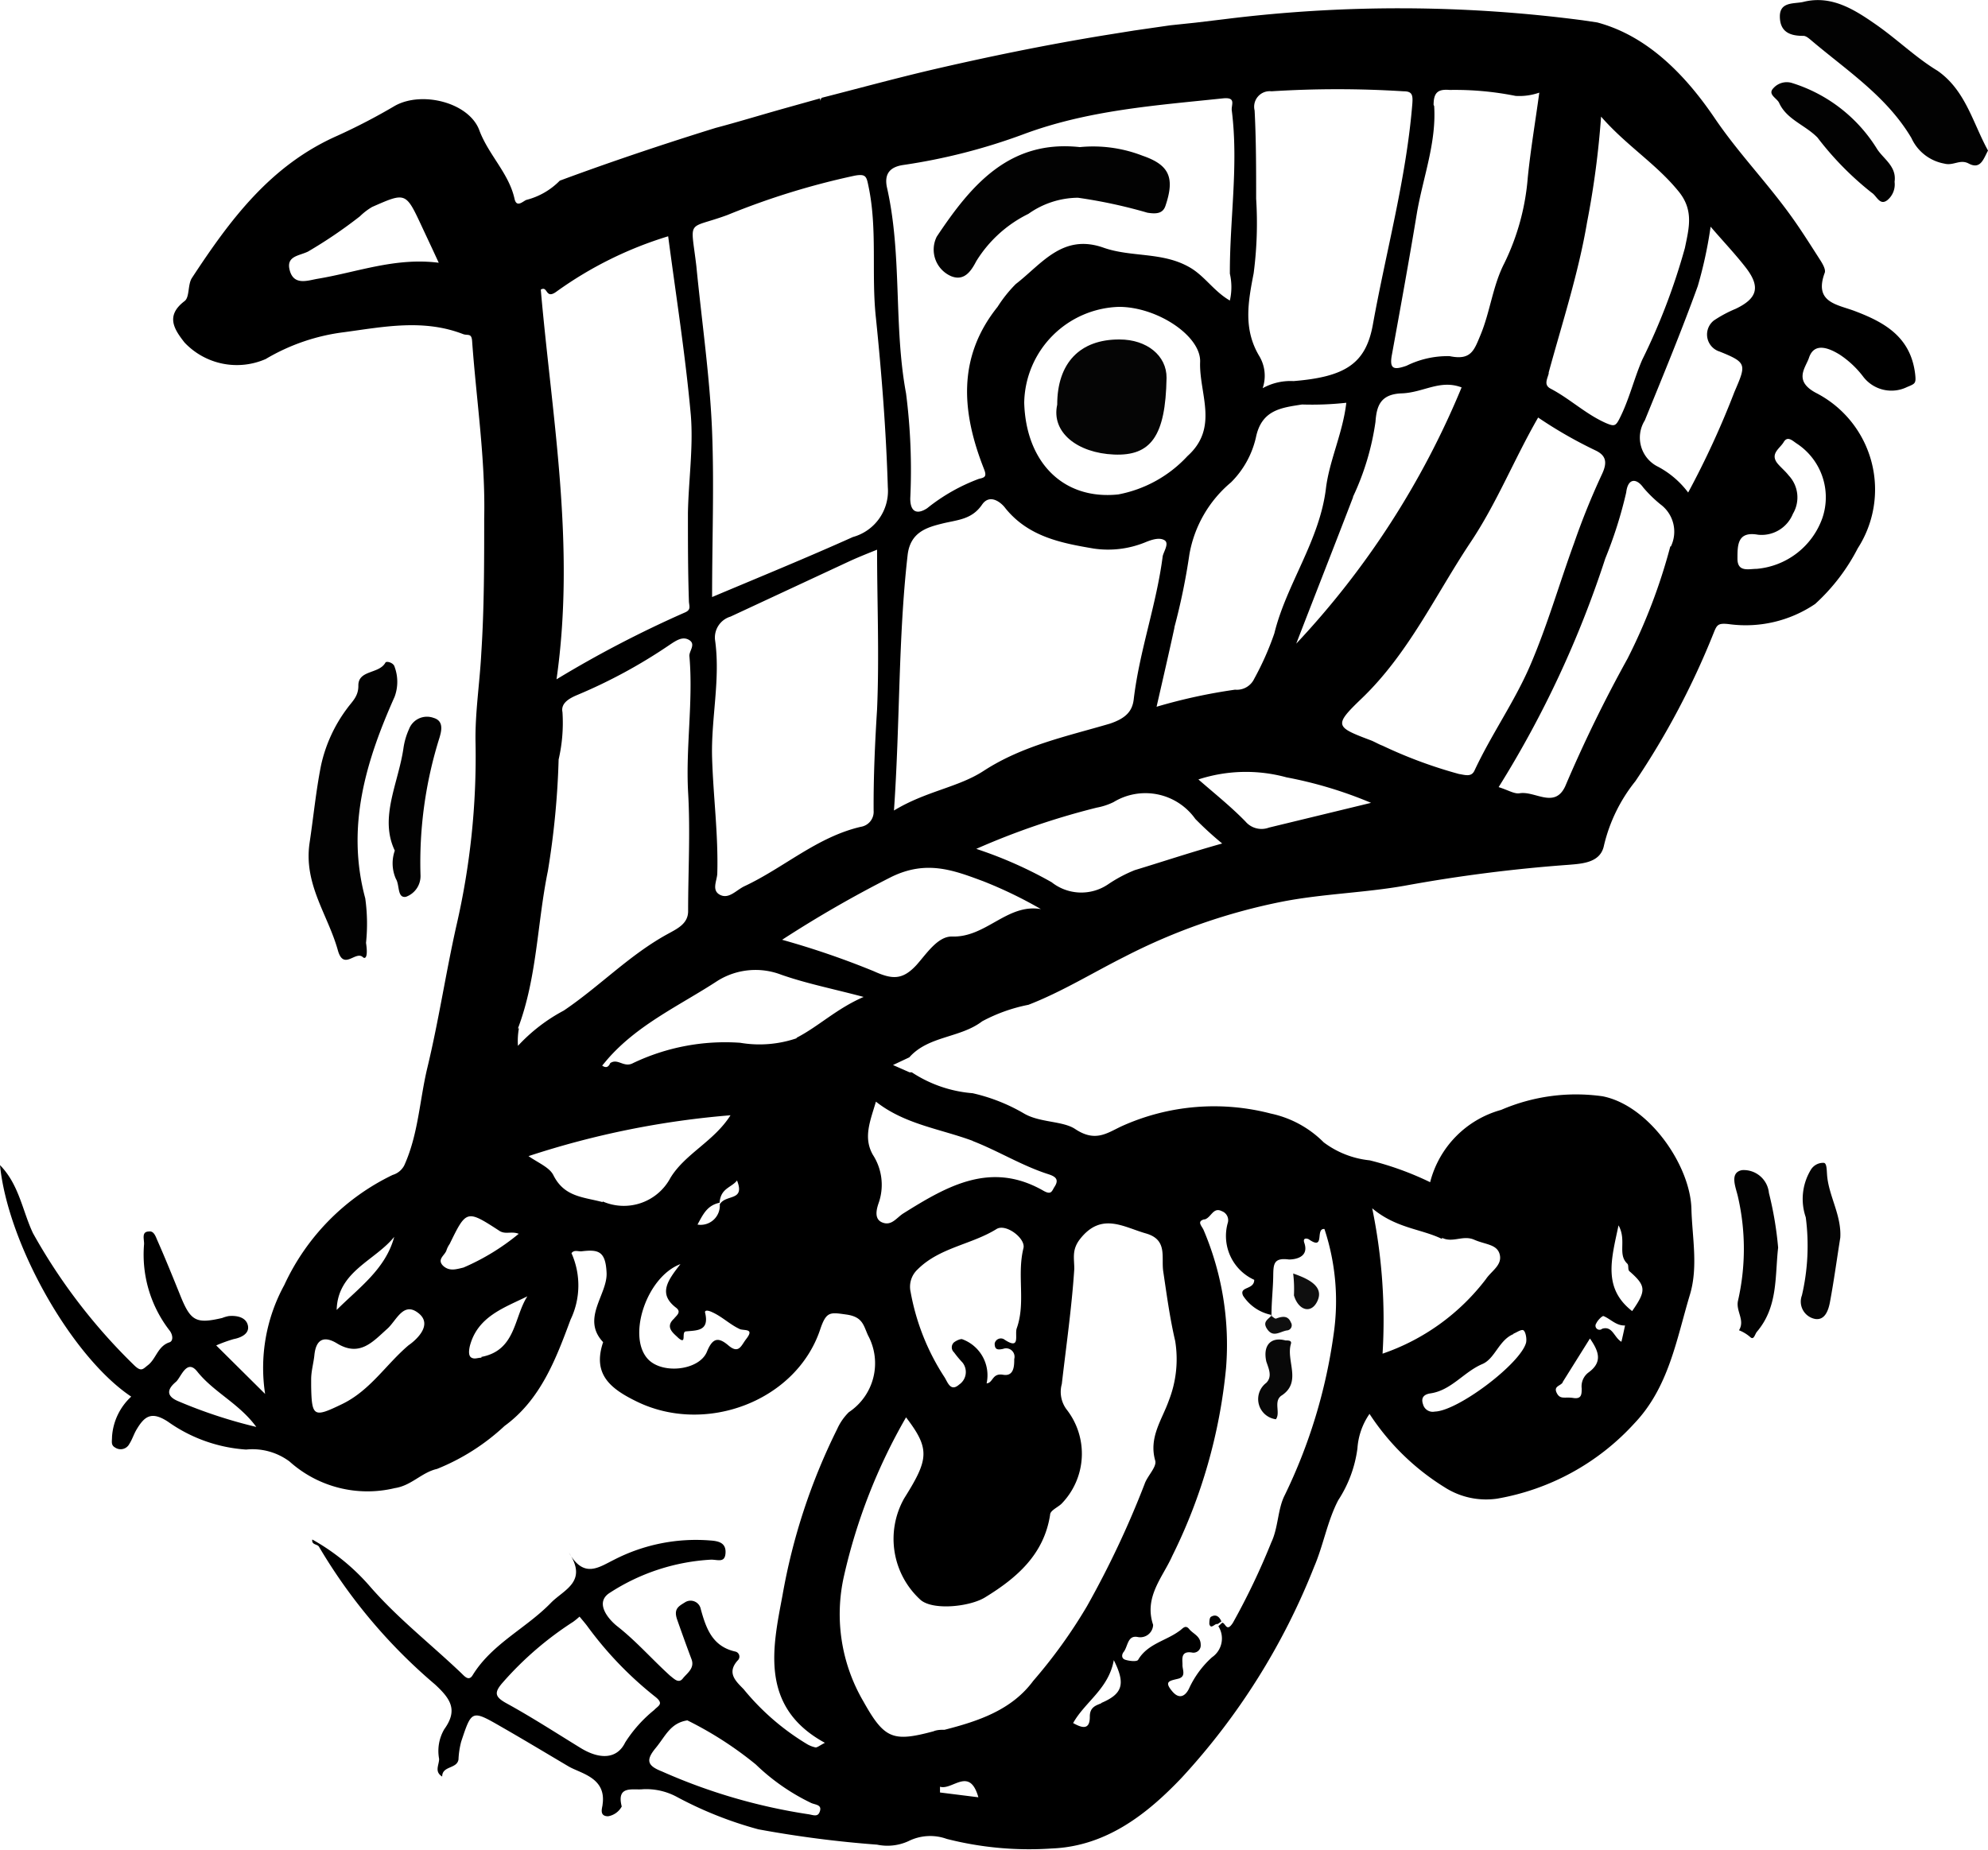 <svg xmlns="http://www.w3.org/2000/svg" viewBox="0 0 103.63 96.44"><defs><style>.cls-1{fill:#020202;}.cls-2{fill:#040404;}.cls-3{fill:#080808;}.cls-4{fill:#0f0f0f;}.cls-5{fill:#050505;}</style></defs><g id="Layer_2" data-name="Layer 2"><g id="Layer_1-2" data-name="Layer 1"><path d="M99.83,19.48c-.24-1.91-1.58-2.67-3.14-3.26-.92-.35-2.15-.44-1.57-2,.06-.17-.11-.46-.23-.65-.54-.84-1.07-1.69-1.66-2.49C92,9.4,90.57,7.91,89.39,6.17c-1.49-2.2-3.47-4.29-6.13-5l-.74-.11A73.44,73.44,0,0,0,63.83,1l-1.5.18L61,1.32h0l-1.87.27-1.56.25c-3.12.51-6.16,1.14-9,1.8-2,.47-3.93,1-5.74,1.46a1.19,1.19,0,0,0-.08.16.51.51,0,0,0,0-.13l-1.93.54c-1.24.35-2.42.71-3.52,1-3.58,1.11-6.4,2.11-8.12,2.75a3.72,3.72,0,0,1-1.73,1c-.17.05-.52.45-.63-.06C26.53,9.05,25.49,8.1,25,6.83,24.49,5.35,22,4.72,20.58,5.52a31.5,31.5,0,0,1-3,1.56C14.1,8.62,12,11.45,10,14.5c-.22.35-.11,1-.38,1.2-1,.76-.55,1.46,0,2.16a3.75,3.75,0,0,0,4.23.86,10.54,10.54,0,0,1,4.09-1.4c2.07-.28,4.13-.7,6.2.1.24.09.44-.07.47.36.22,3.08.7,6.17.63,9.25,0,2.34,0,4.7-.15,7-.08,1.59-.34,3.18-.3,4.76a39.09,39.09,0,0,1-1,9.48c-.55,2.45-.92,4.94-1.51,7.39-.41,1.7-.47,3.48-1.21,5.11a1,1,0,0,1-.6.49A11.9,11.9,0,0,0,14.82,67a9,9,0,0,0-1,5.68l-2.55-2.53a7.77,7.77,0,0,1,.91-.33c.42-.08.84-.3.74-.72s-.57-.52-1-.48a1.91,1.91,0,0,0-.34.1c-1.38.32-1.65.16-2.2-1.22-.38-.94-.76-1.88-1.17-2.81-.09-.2-.18-.52-.44-.48-.41,0-.25.4-.26.66a6.46,6.46,0,0,0,1.32,4.49c.18.22.22.56,0,.63-.61.2-.69.86-1.12,1.19-.26.2-.34.37-.72,0a29.89,29.89,0,0,1-5.27-6.88C1.17,63.14,1,61.77,0,60.75c.41,4.11,3.74,10,6.84,12.07a3.12,3.12,0,0,0-1,2.09c0,.26-.07.44.17.57a.51.51,0,0,0,.73-.19c.15-.23.23-.5.37-.74.41-.69.77-1,1.65-.42a7.94,7.94,0,0,0,4.07,1.45,3.23,3.23,0,0,1,2.26.62,6.08,6.08,0,0,0,5.49,1.39c.87-.13,1.4-.82,2.2-1a11.34,11.34,0,0,0,3.52-2.24c1.88-1.37,2.68-3.49,3.44-5.54a4.12,4.12,0,0,0,.05-3.47c.15-.2.36-.07.55-.1.86-.1,1.23,0,1.28,1.13s-1.34,2.38-.18,3.61c-.57,1.68.39,2.43,1.74,3.09,3.58,1.76,8.29,0,9.56-3.71.33-1,.52-.94,1.38-.82s.89.57,1.13,1.09a3.06,3.06,0,0,1-1,4,2.89,2.89,0,0,0-.61.88,31.74,31.74,0,0,0-2.85,8.67C40.29,85.85,39.56,89,43,90.87c-.29.15-.4.25-.49.24a1.52,1.52,0,0,1-.42-.16,12.77,12.77,0,0,1-3.33-2.88c-.4-.41-.89-.84-.31-1.49a.27.27,0,0,0-.13-.47c-1.18-.27-1.51-1.19-1.79-2.21a.54.54,0,0,0-.83-.35c-.32.2-.6.33-.4.9s.49,1.38.75,2.07c.17.47-.24.72-.46,1s-.46,0-.65-.14c-.94-.85-1.77-1.81-2.78-2.6-.45-.36-1.19-1.23-.36-1.74a10.77,10.77,0,0,1,5.27-1.72c.36,0,.72.18.75-.35s-.36-.62-.8-.65a9.33,9.33,0,0,0-5,1c-.81.4-1.58,1-2.36-.36,1,1.52-.28,1.93-.94,2.61-1.29,1.33-3.07,2.13-4.08,3.77-.19.32-.4.09-.57-.08-1.59-1.52-3.34-2.88-4.79-4.55a11.23,11.23,0,0,0-3-2.44c-.05.29.27.23.35.38a28.18,28.18,0,0,0,6.05,7.18c.81.75,1.2,1.33.48,2.33a2.25,2.25,0,0,0-.27,1.55c0,.32-.26.66.16.92,0-.57.77-.39.85-.89a4.36,4.36,0,0,1,.14-.93c.55-1.65.54-1.67,2.1-.77,1.17.67,2.33,1.37,3.48,2.05.63.38,2,.58,1.79,2,0,.14-.21.61.29.61a1,1,0,0,0,.71-.51c-.29-1.13.6-.84,1.1-.9a3.37,3.37,0,0,1,1.81.42,20,20,0,0,0,4.21,1.67,57.86,57.86,0,0,0,6.19.8A2.63,2.63,0,0,0,47.35,96a2.54,2.54,0,0,1,2-.12,17.38,17.38,0,0,0,5.47.5c2.86-.11,5-1.82,6.77-3.68a35.28,35.28,0,0,0,6.91-11c.49-1.14.69-2.39,1.26-3.48a6.47,6.47,0,0,0,1-2.7,3.57,3.57,0,0,1,.63-1.8,12.57,12.57,0,0,0,3.92,3.83,4,4,0,0,0,2.73.59,12.58,12.58,0,0,0,7.16-3.93c1.79-1.88,2.19-4.37,2.89-6.7.44-1.45.12-3,.08-4.47-.05-2.26-2.2-5.4-4.63-5.88a9.86,9.86,0,0,0-5.29.71,5.26,5.26,0,0,0-3.7,3.77A16,16,0,0,0,71.4,60.5,4.79,4.79,0,0,1,69,59.56a5.5,5.5,0,0,0-2.76-1.5,11.7,11.7,0,0,0-7.79.67c-.76.36-1.36.83-2.4.14-.64-.43-1.83-.33-2.65-.8A9.41,9.41,0,0,0,50.7,57a6.72,6.72,0,0,1-3.17-1.09h-.07l-.05,0-.86-.38.85-.4c1-1.13,2.65-1,3.8-1.88a8.59,8.59,0,0,1,2.41-.86c1.73-.67,3.33-1.66,5-2.5A31.11,31.11,0,0,1,66.9,47c2.09-.4,4.24-.45,6.33-.82a79.61,79.61,0,0,1,8.55-1.09c.74-.06,1.65-.12,1.83-1a8.44,8.44,0,0,1,1.64-3.36A41.27,41.27,0,0,0,89.33,33c.17-.42.22-.52.78-.46a6.46,6.46,0,0,0,4.51-1.05,10.25,10.25,0,0,0,2.22-2.9,5.66,5.66,0,0,0-2.11-8.07c-1.29-.65-.6-1.35-.43-1.87.28-.84,1.08-.48,1.6-.16a5,5,0,0,1,1.21,1.13,1.85,1.85,0,0,0,2.3.56C99.84,20,99.89,20,99.83,19.48Zm-83.3-4.94c-.5.09-1.2.35-1.42-.42s.46-.77.94-1a24.38,24.38,0,0,0,2.71-1.84,3.27,3.27,0,0,1,.64-.49c1.75-.77,1.75-.78,2.58,1,.28.6.56,1.19.89,1.91C20.6,13.41,18.6,14.2,16.53,14.54ZM9.27,73.05c-.79-.34-.36-.78-.1-1s.56-1.23,1.11-.54c.87,1.09,2.18,1.66,3.08,2.89A25.44,25.44,0,0,1,9.27,73.05Zm11.28-8.56c-.45,1.68-1.84,2.65-3,3.81C17.6,66.29,19.54,65.74,20.55,64.49Zm.75,5.65c-1.18,1-2,2.36-3.47,3.07s-1.58.68-1.61-.93v-.36c0-.44.13-.86.17-1.28.1-.93.61-.94,1.17-.6,1.19.73,1.87-.08,2.62-.75.47-.41.82-1.4,1.57-.87C22.71,69.09,21.51,70,21.3,70.14ZM32.59,90.85c-.42.87-1.32.91-2.34.28-1.27-.78-2.52-1.59-3.83-2.31-.64-.35-.68-.57-.19-1.12a17.38,17.38,0,0,1,3.65-3.14,4,4,0,0,0,.33-.27c.14.17.28.33.4.49a18.92,18.92,0,0,0,3.56,3.7c.46.37.13.46-.07.68A7,7,0,0,0,32.59,90.85Zm10.13,3.64c-.11.27-.36.13-.61.1a29.71,29.71,0,0,1-7.61-2.23c-.77-.3-.84-.59-.32-1.22s.76-1.3,1.65-1.44A18.79,18.79,0,0,1,39.4,92a11,11,0,0,0,2.87,2C42.49,94.11,42.89,94.08,42.72,94.49Zm41.65-30.6c.44.79-.07,1.5.46,2,.09.09,0,.33.13.41.85.75.86,1,.12,2.06C83.54,67.16,84,65.65,84.37,63.89ZM83.21,69c.07-.16.31-.4.38-.38.38.16.66.51,1.12.49-.06.28-.12.56-.19.85-.39-.23-.46-.84-1-.68A.21.21,0,0,1,83.21,69Zm-1.75,3.06,1.42-2.27c.46.66.67,1.22-.06,1.76a.9.9,0,0,0-.37.84c0,.3,0,.57-.44.5s-.68.1-.86-.26S81.34,72.27,81.46,72.08Zm-2.57-2.52c.18-.07.41-.24.52-.18s.19.43.14.65c-.29,1.09-3.55,3.56-4.76,3.59a.52.52,0,0,1-.61-.38c-.14-.4.12-.53.39-.57,1.08-.16,1.72-1.1,2.68-1.52C77.93,70.86,78.12,69.88,78.89,69.56Zm-3.72-5c.57.28,1.09-.16,1.68.1s1.2.23,1.33.78-.44.85-.72,1.27a11.43,11.43,0,0,1-5.39,3.89A28.88,28.88,0,0,0,71.53,63C72.78,64.05,74.09,64.07,75.17,64.6Zm5.56-45.12c.71-2.6,1.55-5.17,2-7.83a46,46,0,0,0,.73-5.51c1.31,1.5,2.84,2.44,4,3.85.85,1,.59,1.93.37,3a33,33,0,0,1-2.23,5.84c-.43,1-.68,2.08-1.18,3.06-.2.4-.29.4-.68.24-1.06-.46-1.89-1.27-2.9-1.8C80.47,20.08,80.64,19.8,80.73,19.48Zm-6-13.95c0-.67.25-.83.84-.78A16,16,0,0,1,79,5a3.16,3.16,0,0,0,1.24-.17c-.2,1.48-.45,2.94-.6,4.42a12.37,12.37,0,0,1-1.23,4.49c-.6,1.17-.73,2.52-1.24,3.74-.33.79-.49,1.32-1.6,1.09a4.82,4.82,0,0,0-2.25.5c-.66.23-.91.19-.76-.59.45-2.47.91-5,1.31-7.43C74.2,9.19,74.88,7.42,74.76,5.53ZM57,28.6a5.12,5.12,0,0,0,2.69-.32c.34-.14.73-.27,1-.12s0,.54-.08.83c-.32,2.52-1.21,4.93-1.51,7.46-.07.63-.41,1-1.24,1.28-2.24.66-4.55,1.14-6.58,2.46-1.33.87-3,1.05-4.68,2.07.32-4.6.22-9,.71-13.3.13-1.21,1-1.46,1.8-1.66s1.55-.2,2.09-1c.41-.58,1-.09,1.21.2C53.62,28,55.36,28.32,57,28.6ZM53.39,21a5.09,5.09,0,0,1,4.94-5c2,0,4.28,1.52,4.23,2.87-.06,1.65,1,3.42-.66,4.91a6.57,6.57,0,0,1-3.61,2C55.41,26.08,53.48,24.09,53.39,21Zm7.83,11.7A33.44,33.44,0,0,0,62,28.91a6.32,6.32,0,0,1,2.17-3.76,4.8,4.8,0,0,0,1.3-2.35c.3-1.45,1.35-1.54,2.4-1.71A16.31,16.31,0,0,0,70.18,21c-.18,1.57-.88,3-1.06,4.45-.33,2.75-2.06,5-2.69,7.57a15,15,0,0,1-1.05,2.37,1,1,0,0,1-1,.57,28.53,28.53,0,0,0-4.09.89C60.62,35.4,60.93,34.07,61.22,32.73Zm9.31-6.8A13.65,13.65,0,0,0,71.7,22c.06-.81.24-1.45,1.37-1.49s2-.74,3.12-.31a44.09,44.09,0,0,1-8.62,13.36C68.59,30.92,69.57,28.43,70.53,25.93ZM65.35,14.25a20.15,20.15,0,0,0,.13-3.89c0-1.54,0-3.07-.08-4.6a.81.81,0,0,1,.88-1,54.46,54.46,0,0,1,6.88,0c.45,0,.5.18.46.67-.32,3.91-1.37,7.68-2.06,11.52-.37,2-1.42,2.7-4.13,2.92a3,3,0,0,0-1.61.37,2,2,0,0,0-.18-1.68C64.8,17.15,65.06,15.75,65.35,14.25ZM47.1,8.6A30.85,30.85,0,0,0,53.35,7c3.38-1.26,6.88-1.5,10.39-1.87.73-.08.43.34.47.63.36,2.84-.11,5.67-.1,8.51a3.13,3.13,0,0,1,0,1.4c-.85-.49-1.32-1.3-2.13-1.75-1.4-.79-3-.5-4.44-1-2.15-.77-3.24.85-4.59,1.89A7,7,0,0,0,52,16c-2.13,2.66-1.86,5.54-.7,8.47.16.41,0,.43-.28.5a9.7,9.7,0,0,0-2.69,1.53c-.47.31-.88.26-.88-.51a31.38,31.38,0,0,0-.22-5.48c-.66-3.55-.19-7.21-1-10.76C46.08,9,46.46,8.69,47.1,8.6Zm-9.18,2.61a39.14,39.14,0,0,1,6.63-2.05c.59-.11.62.05.72.54.48,2.27.14,4.59.39,6.88.3,2.93.53,5.86.62,8.82A2.49,2.49,0,0,1,44.46,28c-2.38,1.07-4.8,2.06-7.34,3.13,0-3,.11-5.8,0-8.62s-.54-5.76-.82-8.63C36,11.34,35.77,12,37.92,11.21Zm-.8,28.3c-.06-2.06.45-4.1.15-6.17a1.14,1.14,0,0,1,.81-1.19l6.25-2.91c.53-.24,1.07-.45,1.39-.58,0,2.74.12,5.54,0,8.32-.11,1.76-.19,3.53-.18,5.29a.79.79,0,0,1-.67.84c-2.28.53-4,2.13-6.07,3.1-.42.2-.8.68-1.26.45s-.17-.73-.15-1.1C37.45,43.53,37.18,41.53,37.12,39.51ZM29,15.21a19.86,19.86,0,0,1,5.83-2.89c.41,3.11.9,6.2,1.18,9.31.14,1.69-.12,3.42-.15,5.13,0,1.51,0,3,.05,4.55,0,.28.15.48-.22.63a58.09,58.09,0,0,0-6.68,3.48c1-7-.24-13.67-.82-20.32C28.57,14.88,28.42,15.63,29,15.21Zm-2,38.41c1-2.65,1-5.48,1.56-8.21a43,43,0,0,0,.56-5.81,8.49,8.49,0,0,0,.2-2.47c-.1-.49.4-.74.81-.91a27.25,27.25,0,0,0,4.75-2.58c.36-.24.71-.49,1.06-.26s-.05.59,0,.86c.2,2.36-.2,4.71-.07,7.08.12,2.06,0,4.13,0,6.19,0,.65-.56.91-1.05,1.18-2,1.09-3.55,2.73-5.43,4A9,9,0,0,0,27,54.53,3.61,3.61,0,0,1,27.05,53.62ZM23.1,66c-.35-.35.11-.55.18-.83a1.3,1.3,0,0,1,.16-.31c.87-1.78.88-1.8,2.6-.68.32.2.61,0,1,.15a11.87,11.87,0,0,1-2.88,1.76C23.78,66.18,23.43,66.3,23.1,66Zm2,4.79c-.2,0-.35.09-.52,0s-.14-.37-.09-.6c.4-1.55,1.79-2,3-2.6C26.78,68.69,26.9,70.41,25.09,70.75Zm6.32-8.11c-1-.27-2-.26-2.57-1.4-.2-.41-.78-.64-1.3-1a45.46,45.46,0,0,1,10.53-2.13c-.87,1.37-2.36,2-3.13,3.26A2.75,2.75,0,0,1,31.41,62.64Zm7-1.13c.43,1.1-.57.7-.9,1.24a1,1,0,0,1-1.16,1.06c.3-.56.51-1,1.15-1.14C37.57,61.92,38.16,61.93,38.45,61.51Zm.46,8.29c-.25.33-.37.77-.91.31s-.83-.38-1.12.33c-.41,1-2.42,1.2-3.13.32-1-1.21,0-4.23,1.75-4.89-.67.86-1.18,1.55-.22,2.28.29.23,0,.41-.12.57-.49.45,0,.77.23,1,.46.39.14-.32.39-.34.57-.06,1.25,0,1-1,0-.12.17-.1.38,0,.53.24.94.66,1.46.89C38.86,69.38,39.31,69.28,38.91,69.8Zm2.63-15.7a6,6,0,0,1-2.93.23A11.15,11.15,0,0,0,33,55.43c-.48.26-.79-.27-1.19,0-.09.21-.22.27-.42.13l.26-.31c1.59-1.84,3.8-2.83,5.77-4.12a3.74,3.74,0,0,1,3.3-.31c1.31.46,2.68.73,4.3,1.16C43.61,52.59,42.68,53.51,41.54,54.1ZM49,93.46c0-.1,0-.2,0-.3.65.2,1.54-1.08,2,.55Zm8.43-4.66c-.29.12-.63.2-.62.72,0,.72-.44.56-.87.32.62-1.11,1.85-1.78,2.12-3.28C58.7,87.83,58.5,88.33,57.39,88.8Zm5.37-25.22c.34-.1.44-.66.89-.43a.5.5,0,0,1,.32.58,2.51,2.51,0,0,0,1.37,3c0,.54-.81.33-.58.83a2.3,2.3,0,0,0,1.48,1c0-.69.08-1.37.09-2s0-1,.82-.89c.28,0,1.07-.09.8-.87-.1-.3.18-.22.24-.18.87.61.31-.59.81-.54a11.94,11.94,0,0,1,.48,5.48,27.88,27.88,0,0,1-2.55,8.4c-.37.72-.33,1.68-.7,2.46a36.53,36.53,0,0,1-2,4.19c-.34.53-.38,0-.56,0l-.2.18a1.19,1.19,0,0,1-.33,1.62A5,5,0,0,0,62,88c-.12.28-.44.72-.89.19s-.14-.55.3-.66.22-.48.23-.72-.13-.74.48-.65a.38.38,0,0,0,.47-.4c0-.46-.39-.56-.6-.82s-.35,0-.53.11c-.7.51-1.64.66-2.13,1.49-.06.11-.45.07-.67,0s-.18-.28-.1-.39c.24-.28.2-.89.73-.8a.67.67,0,0,0,.82-.63c-.49-1.46.51-2.49,1-3.6a28,28,0,0,0,2.8-9.78,15.26,15.26,0,0,0-1.17-7.21C62.64,63.91,62.38,63.69,62.76,63.58ZM55.6,73.49a1.53,1.53,0,0,1-.25-1.33c.23-2,.52-4,.65-6,0-.57-.14-1,.31-1.57,1.11-1.4,2.26-.61,3.42-.28s.79,1.24.91,2c.18,1.21.34,2.41.62,3.61a5.91,5.91,0,0,1-.33,3.1c-.35,1-1.06,1.92-.71,3.14.09.33-.42.8-.56,1.23a49.1,49.1,0,0,1-3,6.36,26.5,26.5,0,0,1-2.8,3.89c-1.12,1.52-2.86,2.1-4.62,2.55-.18,0-.39,0-.58.08-2.12.57-2.56.4-3.66-1.57a9,9,0,0,1-1-6.55,29.62,29.62,0,0,1,3.23-8.25c1.27,1.66,1.18,2.19-.1,4.23A4.3,4.3,0,0,0,48,83.43c.67.55,2.58.34,3.36-.15,1.63-1,3.06-2.22,3.38-4.3,0-.22.39-.38.59-.57A3.74,3.74,0,0,0,55.6,73.49ZM53,69.26c-.12.34.23,1.18-.68.56a.33.33,0,0,0-.47.23c0,.33.16.34.44.28a.44.44,0,0,1,.58.53c0,.33,0,.92-.58.82s-.51.42-.86.45a2,2,0,0,0-1.29-2.31c-.12,0-.29.08-.41.17a.35.35,0,0,0,0,.52,5.62,5.62,0,0,0,.44.53A.79.79,0,0,1,50,72.19c-.46.41-.61-.15-.77-.39a12,12,0,0,1-1.76-4.43,1.23,1.23,0,0,1,.36-1.18c1.15-1.15,2.8-1.29,4.12-2.11.49-.3,1.53.5,1.4,1C53,66.5,53.48,67.91,53,69.26Zm-2.3-9.77c1.34.52,2.57,1.29,3.94,1.73.34.11.6.25.33.66-.14.22-.16.44-.57.21-2.73-1.57-5-.27-7.3,1.17-.37.23-.63.69-1.13.47s-.19-.92-.13-1.12a2.88,2.88,0,0,0-.34-2.4c-.51-.9-.14-1.75.16-2.77C47.17,58.63,49,58.85,50.72,59.49ZM49.61,48.83c-.74,0-1.32.91-1.84,1.49-.73.79-1.27.75-2.22.32A43.25,43.25,0,0,0,40.77,49a61,61,0,0,1,5.7-3.28c1.83-.89,3.23-.35,4.79.23a22.53,22.53,0,0,1,3,1.45C52.49,47.1,51.4,48.9,49.61,48.83Zm9.54-3.46a7.34,7.34,0,0,0-1.39.74A2.49,2.49,0,0,1,54.82,46a21.87,21.87,0,0,0-3.93-1.74,38.83,38.83,0,0,1,6.28-2.15,3.37,3.37,0,0,0,.88-.29,3.19,3.19,0,0,1,4.26.88,18,18,0,0,0,1.4,1.28C62,44.46,60.6,44.93,59.15,45.37Zm7-2.22a1.1,1.1,0,0,1-1.23-.32c-.77-.79-1.65-1.49-2.45-2.19a8,8,0,0,1,4.59-.11,21.72,21.72,0,0,1,4.41,1.33Zm9.92-2.79a23.94,23.94,0,0,1-4-1.48c-.22-.08-.42-.21-.64-.29-1.83-.69-1.91-.77-.45-2.17,2.45-2.35,3.84-5.39,5.68-8.15,1.37-2.05,2.27-4.33,3.52-6.5a22.91,22.91,0,0,0,3,1.72c.56.27.61.64.32,1.25a37.84,37.84,0,0,0-1.44,3.56c-.78,2.14-1.41,4.35-2.31,6.43-.81,1.87-2,3.55-2.88,5.43C76.72,40.5,76.45,40.43,76.09,40.36Zm11-11.87a29.64,29.64,0,0,1-2.23,5.85A71.52,71.52,0,0,0,81.59,41c-.55,1.18-1.57.23-2.37.36-.27.05-.59-.16-1.1-.32a54,54,0,0,0,5.56-11.92,22.56,22.56,0,0,0,1.09-3.44c.09-.78.55-.74.89-.26a6.77,6.77,0,0,0,.9.88A1.77,1.77,0,0,1,87.1,28.49ZM88,25.68a4.75,4.75,0,0,0-1.56-1.34,1.69,1.69,0,0,1-.7-2.42c.95-2.33,1.91-4.65,2.76-7a22.2,22.2,0,0,0,.67-3.1c.67.78,1.29,1.43,1.84,2.14.77,1,.6,1.6-.53,2.14a6.55,6.55,0,0,0-1.14.61.93.93,0,0,0,.3,1.62c1.44.58,1.39.67.77,2.11A45.5,45.5,0,0,1,88,25.68ZM95,27a4,4,0,0,1-3.43,2.66c-.41,0-1,.19-1-.53s0-1.44,1.07-1.25a1.76,1.76,0,0,0,1.82-1.09,1.67,1.67,0,0,0-.22-2c-.17-.22-.39-.4-.57-.61-.43-.52.11-.79.31-1.13s.46-.07.67.07A3.35,3.35,0,0,1,95,27Z"/><path class="cls-1" d="M19.08,49.16c.1.66,0,.86-.15.76-.38-.39-1,.7-1.31-.34-.51-1.87-1.81-3.47-1.48-5.65.2-1.33.33-2.69.59-4a7.68,7.68,0,0,1,1.37-3c.26-.36.59-.62.58-1.19,0-.82,1.08-.59,1.41-1.19.05-.1.43,0,.48.22a2.25,2.25,0,0,1,0,1.56c-1.49,3.34-2.54,6.77-1.53,10.51A9.53,9.53,0,0,1,19.08,49.16Z"/><path class="cls-1" d="M103.63,7.85c-.24.45-.39,1-1,.68-.46-.25-.8.13-1.28,0a2.34,2.34,0,0,1-1.71-1.33c-1.29-2.18-3.38-3.53-5.24-5.11-.12-.1-.27-.23-.41-.22-.68,0-1.2-.2-1.21-1S93.53.21,94,.1c1.47-.37,2.67.4,3.79,1.18S99.86,3,101,3.69C102.46,4.71,102.83,6.39,103.63,7.85Z"/><path class="cls-1" d="M20.58,44.35c-.82-1.71.18-3.49.45-5.33a3.64,3.64,0,0,1,.29-1,1,1,0,0,1,1.28-.59c.56.16.4.71.32,1a21.64,21.64,0,0,0-1,7.19,1.15,1.15,0,0,1-.76,1.14c-.46.08-.32-.61-.52-.93A2,2,0,0,1,20.58,44.35Z"/><path class="cls-1" d="M98.76,9.48a1.06,1.06,0,0,1-.37.95c-.4.32-.56-.22-.82-.38a16.08,16.08,0,0,1-2.83-2.88c-.65-.66-1.61-.94-2-1.81-.12-.25-.62-.44-.29-.77a.93.93,0,0,1,.94-.27,8,8,0,0,1,4.44,3.42C98.15,8.27,98.88,8.66,98.76,9.48Z"/><path class="cls-1" d="M92.69,65.05c-.17,1.51,0,3.08-1.1,4.38-.12.14-.16.47-.36.28a2,2,0,0,0-.58-.35c.33-.53-.18-1-.05-1.55a12.11,12.11,0,0,0,0-5.39c-.1-.48-.48-1.28.21-1.41a1.32,1.32,0,0,1,1.4,1.19A18.18,18.18,0,0,1,92.69,65.05Z"/><path class="cls-2" d="M95.93,64.53c-.18,1.13-.33,2.25-.54,3.37-.08.42-.26.95-.77.87a.92.92,0,0,1-.69-1.23,11.41,11.41,0,0,0,.2-4.07A2.94,2.94,0,0,1,94.39,61a.75.75,0,0,1,.67-.37c.17,0,.16.37.18.61C95.31,62.33,96,63.35,95.93,64.53Z"/><path class="cls-1" d="M56.29,7.67a7.1,7.1,0,0,1,3.27.45c1.4.48,1.69,1.15,1.19,2.62-.14.41-.5.42-.94.35a26.09,26.09,0,0,0-3.62-.78,4.52,4.52,0,0,0-2.58.84,6.61,6.61,0,0,0-2.72,2.47c-.26.5-.62,1.06-1.31.78a1.51,1.51,0,0,1-.75-2.06C50.62,9.65,52.62,7.27,56.29,7.67Z"/><path class="cls-3" d="M66.51,74a1.06,1.06,0,0,1-.5-1.9c.32-.33.13-.72,0-1.11-.19-.86.25-1.3,1-1.1.16,0,.34,0,.28.19-.26.88.6,2-.51,2.7C66.38,73.09,66.76,73.66,66.51,74Z"/><path class="cls-4" d="M67.41,66.4c.81.28,1.59.67,1.28,1.4s-1,.55-1.24-.26A6.83,6.83,0,0,0,67.41,66.4Z"/><path class="cls-4" d="M66.24,68.58c.09.06.21.19.28.17.32-.12.62-.17.77.2a.27.27,0,0,1-.22.42c-.36.07-.7.37-1-.05s.06-.53.24-.76Z"/><path class="cls-1" d="M63.47,84.68c-.14-.06-.34.31-.43,0,0-.12,0-.35.1-.39.25-.14.42,0,.53.25Z"/><path class="cls-5" d="M55.11,21.1c0-2.18,1.19-3.41,3.25-3.4,1.43,0,2.46.85,2.45,2-.05,3.06-.83,4.08-2.74,4S54.79,22.54,55.11,21.1Z"/></g></g></svg>